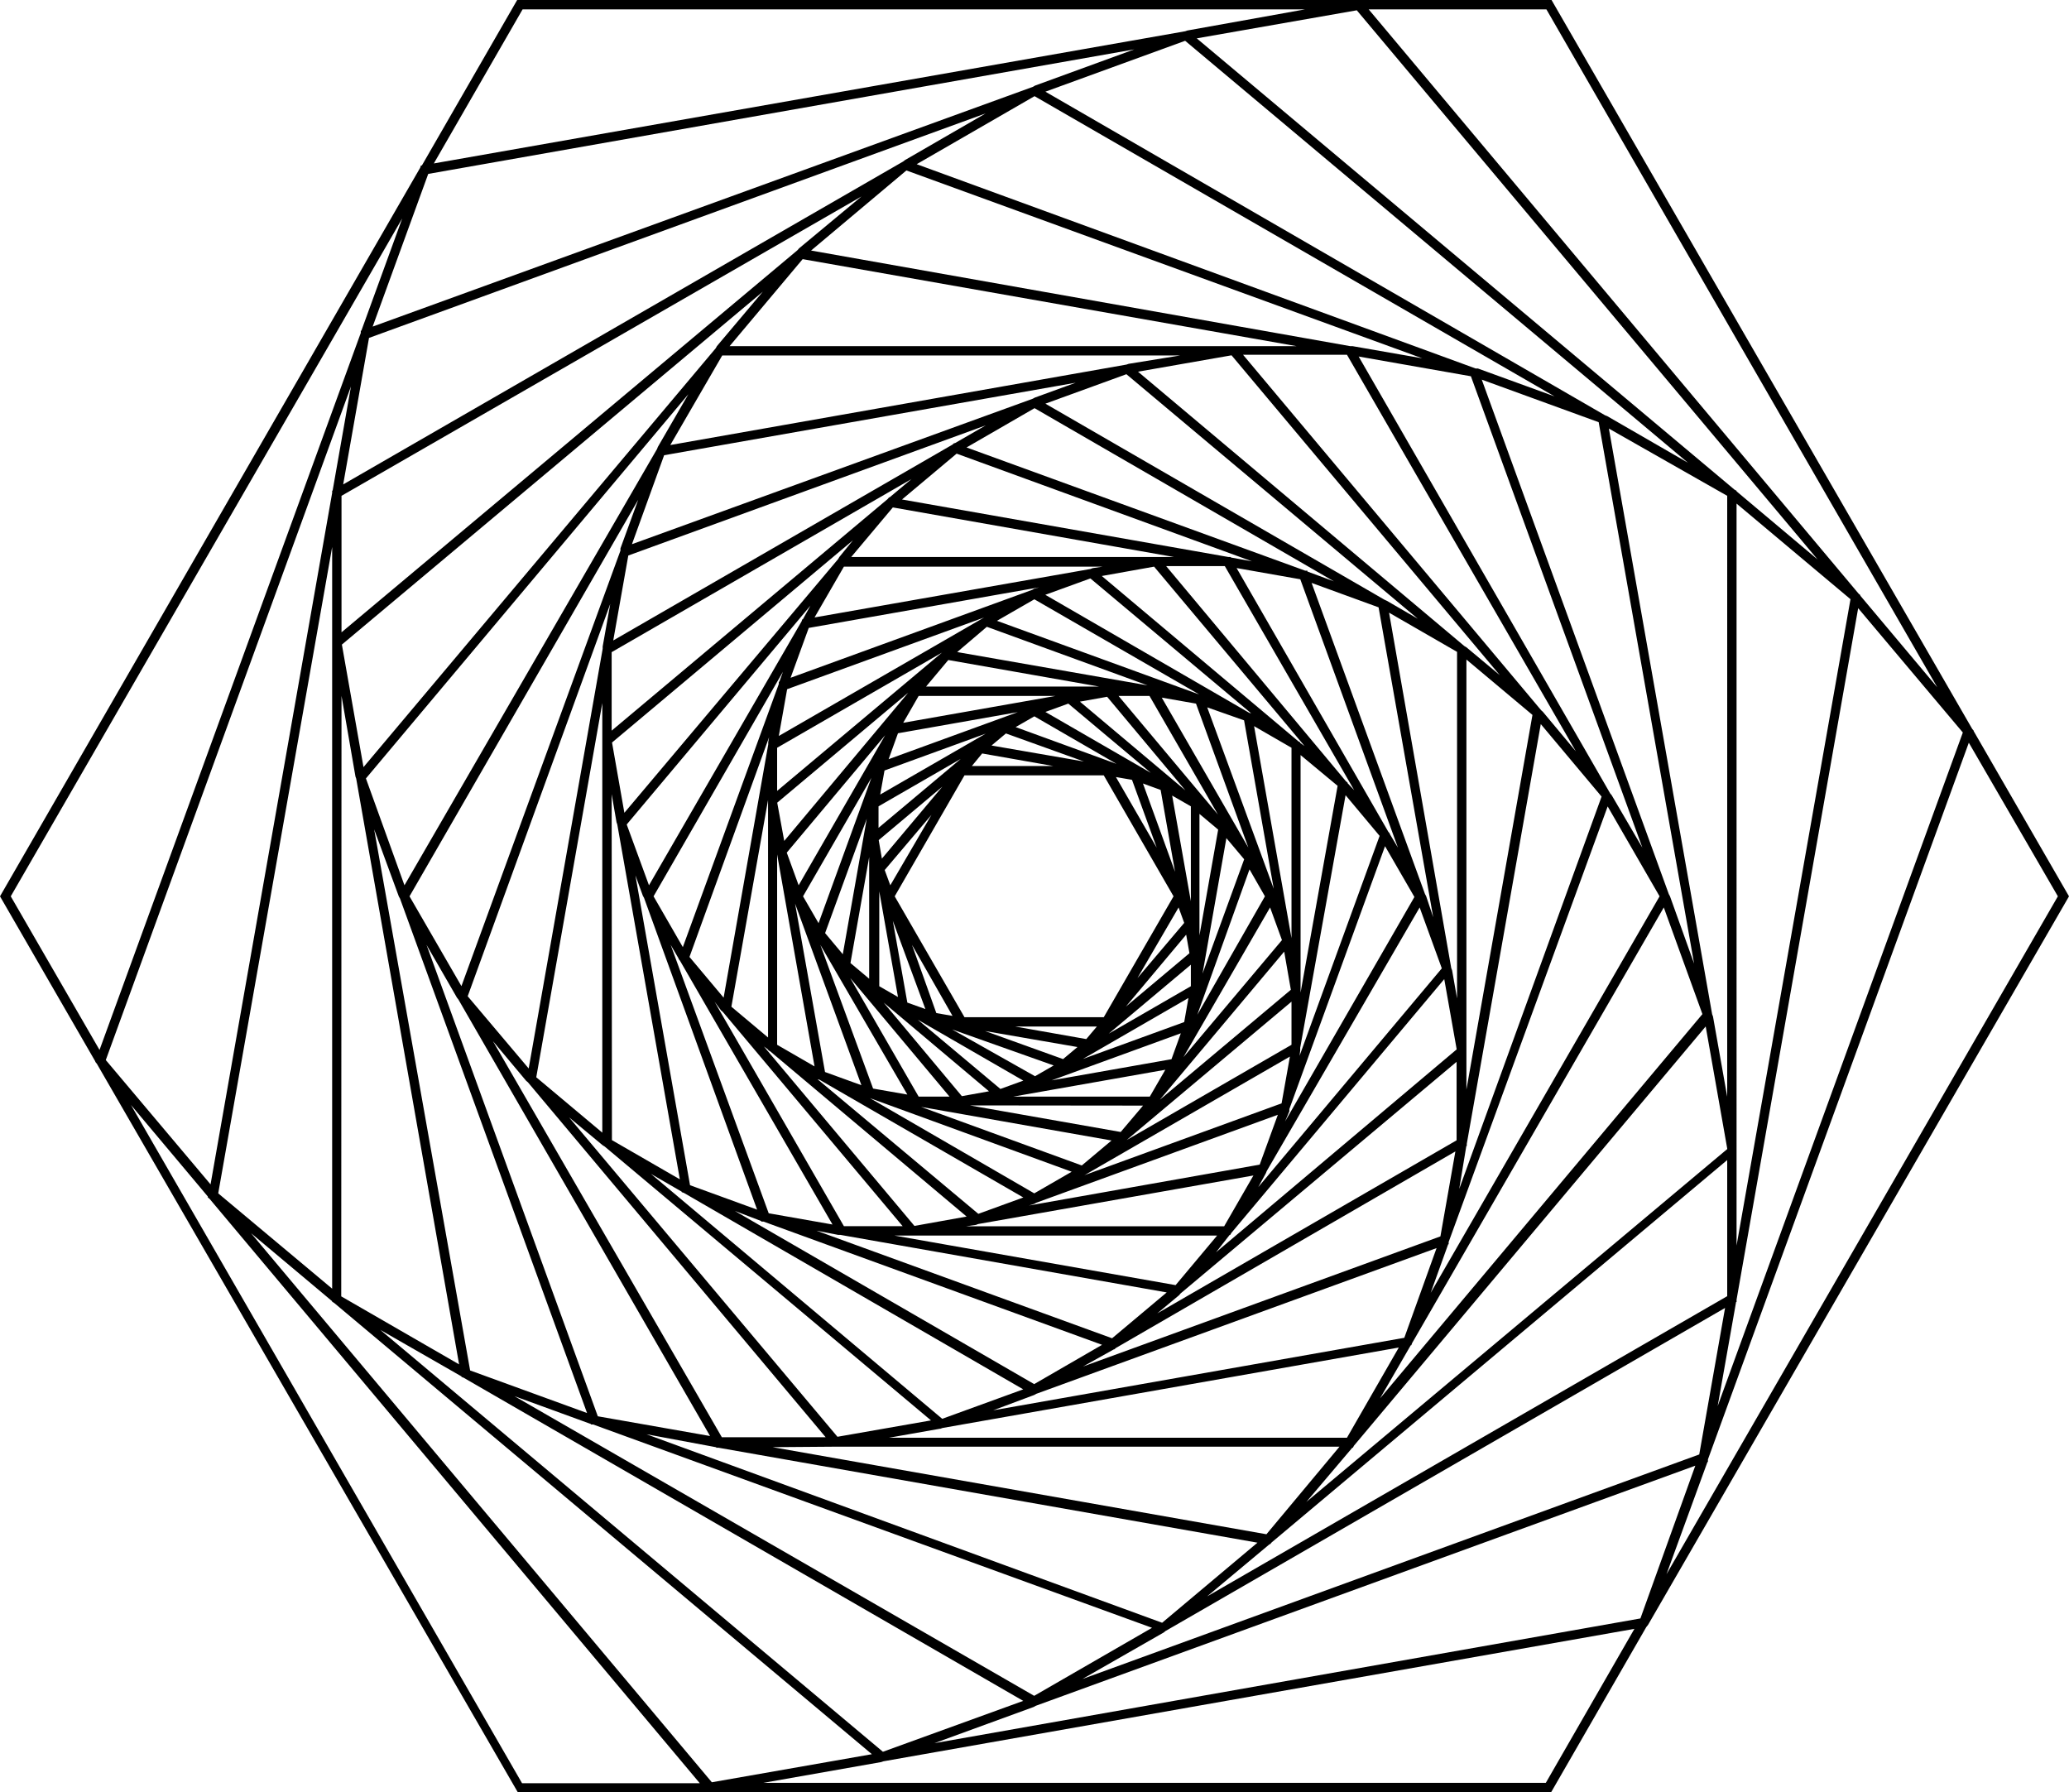 <svg id="a3f80a84-bac1-49bd-93cb-562c9bb17be1" data-name="Layer 1" xmlns="http://www.w3.org/2000/svg" viewBox="0 0 221.19 191.57"><title>08u</title><g id="bcd1989e-8331-4c45-91c9-b89faea6ea81" data-name="Layer 1-2"><path d="M176.19,173.68l45-77.87L211,78.15V78.1l-.16-.19L165.87,0H55.29L45.1,17.69H45l-.08.24L0,95.81l10.19,17.65v.05l.16.19,45,77.87H165.83L176,173.92h0ZM220,95.81l-41.84,72.46,4.38-12h.05V156l27.89-76.61ZM36.51,74.38,38,83h0l.08.23,11,62.61-12.6-7.27Zm148.14,42.85-1.52-8.58h0l-.09-.23L172,45.81,184.65,53Zm-28.88-10.51-.53-3h0l-.09-.23-6.65-38,7.27,4.19ZM65.39,84.89l.52,3h0l.08.23,6.69,37.94-7.26-4.19ZM138,105.8l-14,11.75,13.29-15.83Zm-54.91-20,14-11.75L83.84,89.89Zm10.85,4,6.8-5.71-6.46,7.69Zm33.22,12.09-6.8,5.71,6.45-7.69Zm-25.33,6.7-1.73-.3L97.5,101ZM95.65,95.81l7.46-12.93H118l7.46,12.93L118,108.73H103.11Zm21.61,13.92-1.13,1.34-7.59-1.34ZM126,97l.6,1.65-5,5.9Zm-6.7-13.94,1.72.3,2.64,7.25Zm-15.4-1.18,1.1-1.34,7.6,1.34ZM95.18,94.63,94.58,93l5-5.9Zm3.75,13.23L97,107.17l-1.55-8.74Zm16.26,4.06-1.54,1.29-8.34-3Zm7-28.17,1.89.69,1.54,8.75ZM106,79.69l1.54-1.29,8.34,3ZM94,95.28l2,11.29-2-1.15Zm18.65,18.61-2,1.15-8.86-5Zm14.66-10.77v2.3l-8.78,5.07Zm0-6.79-2-11.29,2,1.15ZM108.58,77.72l2-1.15,8.78,5.08ZM93.92,88.49v-2.3l8.79-5.07Zm-1,3.13v13l-2-1.68Zm16.48,23.89-2.45.89L98.12,109Zm17.65-8.83-.45,2.57-10.82,3.94Zm1.18-6.69V87l2,1.68ZM111.76,76.1l2.45-.89,8.82,7.4ZM94.1,84.93l.46-2.57,10.82-3.94ZM90.1,102l-1.89-2.26,4.45-12.22Zm15.63,14.65-2.9.52-8.36-10Zm20.51-6.2-1,2.77-12.81,2.26Zm4.87-20.86,1.9,2.26-4.45,12.22ZM115.45,75l2.91-.52,8.36,10ZM95,81.15l1-2.77,12.81-2.26ZM87.51,98.68l-1.66-2.87,7.31-12.67Zm14,18.54h-3.3L90.9,104.55Zm23.07-2.87-1.66,2.87h-14.6Zm9-21.42,1.65,2.88L128,108.47Zm-14-18.54h3.31l7.31,12.67ZM96.56,77.26l1.65-2.87h14.63ZM85.38,94.63l-1.27-3.49L94.63,78.59ZM97,117l-3.66-.64L87.7,101Zm25.2,1.18L119.81,121l-16.13-2.84ZM135.78,97l1.27,3.49L126.52,113ZM124.2,74.57l3.66.64,5.6,15.4ZM99,73.39l2.38-2.84,16.13,2.84ZM92.09,116l-3.89-1.41-3.2-18Zm26.74,5.91-3.18,2.67-17.18-6.26Zm10.23-46.3L133,77l3.17,18ZM102.33,69.7,105.5,67l17.18,6.26ZM83.08,84.54V79.93L100.7,69.76Zm0,6.79,4,22.66-4-2.31Zm31.49,33.92-4,2.31L93,117.38Zm23.5-18.18v4.61l-17.62,10.18Zm0-6.79-4-22.66,4,2.31ZM106.58,66.36l4-2.3L128.2,74.23Zm-1.22-.44Zm-.25.14L83.26,78.67l.89-5L105.23,66Zm-23,19.32Zm0,.13V110.9l-3.92-3.29Zm5.25,29.76Zm.24.14L109.4,128l-4.81,1.75L87.4,115.36Zm28.2,10.29Zm.24-.14,21.86-12.62-.89,5-21.09,7.68Zm23-19.33Zm0-.13V80.71L143,84Zm-5.25-29.76Zm-.23-.14L111.75,63.58l4.82-1.75,17.19,14.42Zm-23-13.27h0l-.21.12-25.83,9.4,1.94-5.33,24.64-4.34ZM82.13,79.33h0v.25l-4.77,27.06-3.65-4.35L82.22,78.8Zm0,32.87v.06l.21.12,21,17.66-5.58,1L81.67,111.86Zm28.45,16.48h0l.21-.12,25.82-9.4-1.94,5.33L110,128.86ZM139,112.29h0V112l4.85-27,3.64,4.35-8.56,23.51Zm0-32.88v-.06l-.21-.12-21-17.66,5.59-1,16.08,19.17ZM116.81,60.73h0l-.23.09L87.08,66l3.14-5.43h27.66ZM83.32,72.87h-.06v.24L73,101.24l-3.13-5.43,13.83-24ZM77.08,108h0l.19.16L96.5,131.07H90.22l-13.83-24Zm27.26,22.93h0l.23-.09L134,125.65l-3.13,5.43H103.28Zm33.5-12.14h0v-.24l10.23-28.1,3.14,5.43-13.83,24Zm6.23-35.07v-.06l-.18-.15-19.22-23h6.27l13.83,23.95ZM123.83,59.54H91l4.45-5.3,30.06,5.3Zm-38,6.66h-.06l-.08.23L69.38,94.63,67,88.13,86.64,64.74ZM72.55,102.46v.05l.15.19L89,130.89l-6.82-1.2L71.7,101Zm24.78,29.61h32.79l-4.44,5.3-30.07-5.3Zm38-6.66h0l.09-.23L151.77,97l2.37,6.51-19.62,23.38Zm13.25-36.26V89.1l-.16-.19L132.2,60.72l6.81,1.2,10.44,28.69Zm-17-29.56v-.05h-.25l-34.9-6.15,5.84-4.9L133.84,60Zm-41.85-.05h0l-.12.21L66.75,86.88l-1.32-7.51L91.19,57.75Zm-21,36.22h0l.12.21L80.94,129.3l-7.17-2.61L67.93,93.57ZM89.61,132h.24l34.88,6.15-5.84,4.9-31.6-11.5Zm41.85,0h.06l.12-.21,22.76-27.13,1.33,7.51L130,133.86Zm21-36.22h0l-.12-.22L140.22,62.31l7.16,2.61,5.84,33.13ZM139.77,61.09V61h-.24l-36.2-13.17,7.27-4.2,32,18.51ZM95.11,53.16h-.06l-.16.19L65.39,78.1V69.71l32.05-18.5ZM81.38,130.52v.06h.25l36.19,13.17-7.26,4.2-32-18.51Zm44.67,7.93h0l.16-.19,29.51-24.76v8.39l-32,18.5Zm22.23-74.22h0L148,64.1,111.76,43.15,120.42,40l31.15,26.14ZM102.09,47.37H102l-.18.16L65.56,68.46l1.61-9.08,38.21-13.91ZM64.39,78.94h0v42.13l-7.06-5.92,7.06-40Zm8.49,48.44v.05l.23.08,36.28,21-8.66,3.15L69.59,125.48Zm46.19,16.86h.05l.19-.16,36.28-21-1.6,9.08-38.21,13.91Zm37.7-31.57h0V70.5l7.06,5.92-7.06,40.05Zm0-43.48h0l-.22-.13L121.66,39.73l10-1.75,28.68,34.19ZM110.63,42.5h0l-.22.12L67.56,58.17,71,48.66l44-7.75ZM64.43,69.11h0v.24l-7.91,44.86L50,106.49,65.24,64.55Zm0,53.31h0l.21.13,34.89,29.28-10,1.75L60.84,119.44Zm46.14,26.69h0l.21-.12,42.8-15.58L150.13,143l-43.95,7.75Zm46.19-26.61h.05v-.24l7.91-44.86,6.5,7.75L156,127.09Zm8.18-46.42h0l-.18-.16-31.87-38H144l24.47,42.39ZM120.66,38.89h0l-.23.08-48.77,8.6L77.21,38h48.94ZM66.33,58.62h0v.24l-17,46.55-5.55-9.6L68.23,53.42ZM56.25,115.53h0l.19.16,31.83,37.94H77.17L52.7,111.29Zm44.24,37.19h.05l.22-.08,48.78-8.6L144,153.68H95.05ZM154.82,133h.05v-.24l17-46.56,5.55,9.61-24.47,42.38ZM172.3,85h0l-.16-.19-26.89-46.7,12,2.11,18.33,50.39ZM132.06,37H78l7.81-9.3,52.8,9.3ZM70.33,47.77h0l-.09.23-27,46.63L39.12,83.21,73.59,42.14ZM48.85,106.64h0l.15.19L75.91,153.5l-12-2.11L45.6,101Zm40.25,48h54.1L135.39,164l-52.8-9.31Zm61.72-10.84h.06l.08-.23L177.87,97,182,108.4l-34.46,41.07Zm27.71-48h0l-.12-.22-20-55,12.5,4.55L181.11,103ZM144.59,37h-.25L86.71,26.78,96.9,18.22,152.05,38.3ZM76.64,37h0l-.12.22L38.86,82,36.55,68.9l45-37.72Zm-34,58.83h0l.12.21,20,55-12.5-4.55L40,88.65ZM76.57,154.7v.05h.24l57.62,10.15-10.19,8.56L69.11,153.31Zm68,.05h.06l.12-.22,37.6-44.81,2.31,13.1-45,37.72ZM158,39.39h-.24L98,17.55l12.6-7.27,55.59,32.09ZM85.42,26.55h0l-.16.19L36.51,67.59V53L92.1,21ZM63.18,152.22v.05h.24L123.16,174l-12.6,7.27L55,149.24Zm72.55,12.84h.06l.16-.19L184.65,124v14.55l-55.6,32.09Zm49.92-41.88h0V53.83l12.18,10.22-12.18,69.09Zm-13.83-78.7h0l-.23-.09L111.76,9.8,126.7,4.36l53.75,45.1ZM96.75,17.11h0l-.19.15L36.69,51.78l2.76-15.66,65.93-24ZM35.51,68.43h0v69.32L23.33,127.56,35.51,58.47Zm13.83,78.7v.05l.23.09,59.82,34.54-15,5.44-53.74-45.1Zm75.07,27.37h0l.18-.15,59.83-34.54-2.76,15.66-65.94,24Zm61.19-35.33h.05v-.25l13-73.91L209.84,78.3l-26.21,72Zm.05-86.65v-.06l-.22-.12L127.94,4.1l17.11-3,49.26,58.7Zm-75-43.37h0l-.22.13L39.84,34.91l5.94-16.32L121.26,5.28ZM35.56,52.44h-.05v.25l-13,73.91-11.2-13.29,26.21-72Zm-.05,86.65v.06l.21.12,57.49,48.24-17.11,3L26.84,131.82Zm75,43.37h0l.21-.12,70.52-25.67L175.37,173,99.9,186.33Zm96.59-109-8.22-9.79v-.06l-.18-.15L146.32,1h19ZM55.87,1h83.66L126.94,3.26h0l-.23.08L46.38,17.47ZM1.15,95.81,43,23.35l-4.37,12h-.06v.24L10.64,112.23ZM14,118.11l8.22,9.79v.1l.19.15,52.4,62.46h-19Zm151.26,72.46H81.62l12.59-2.22h0l.23-.08,80.29-14.16Z"/></g></svg>